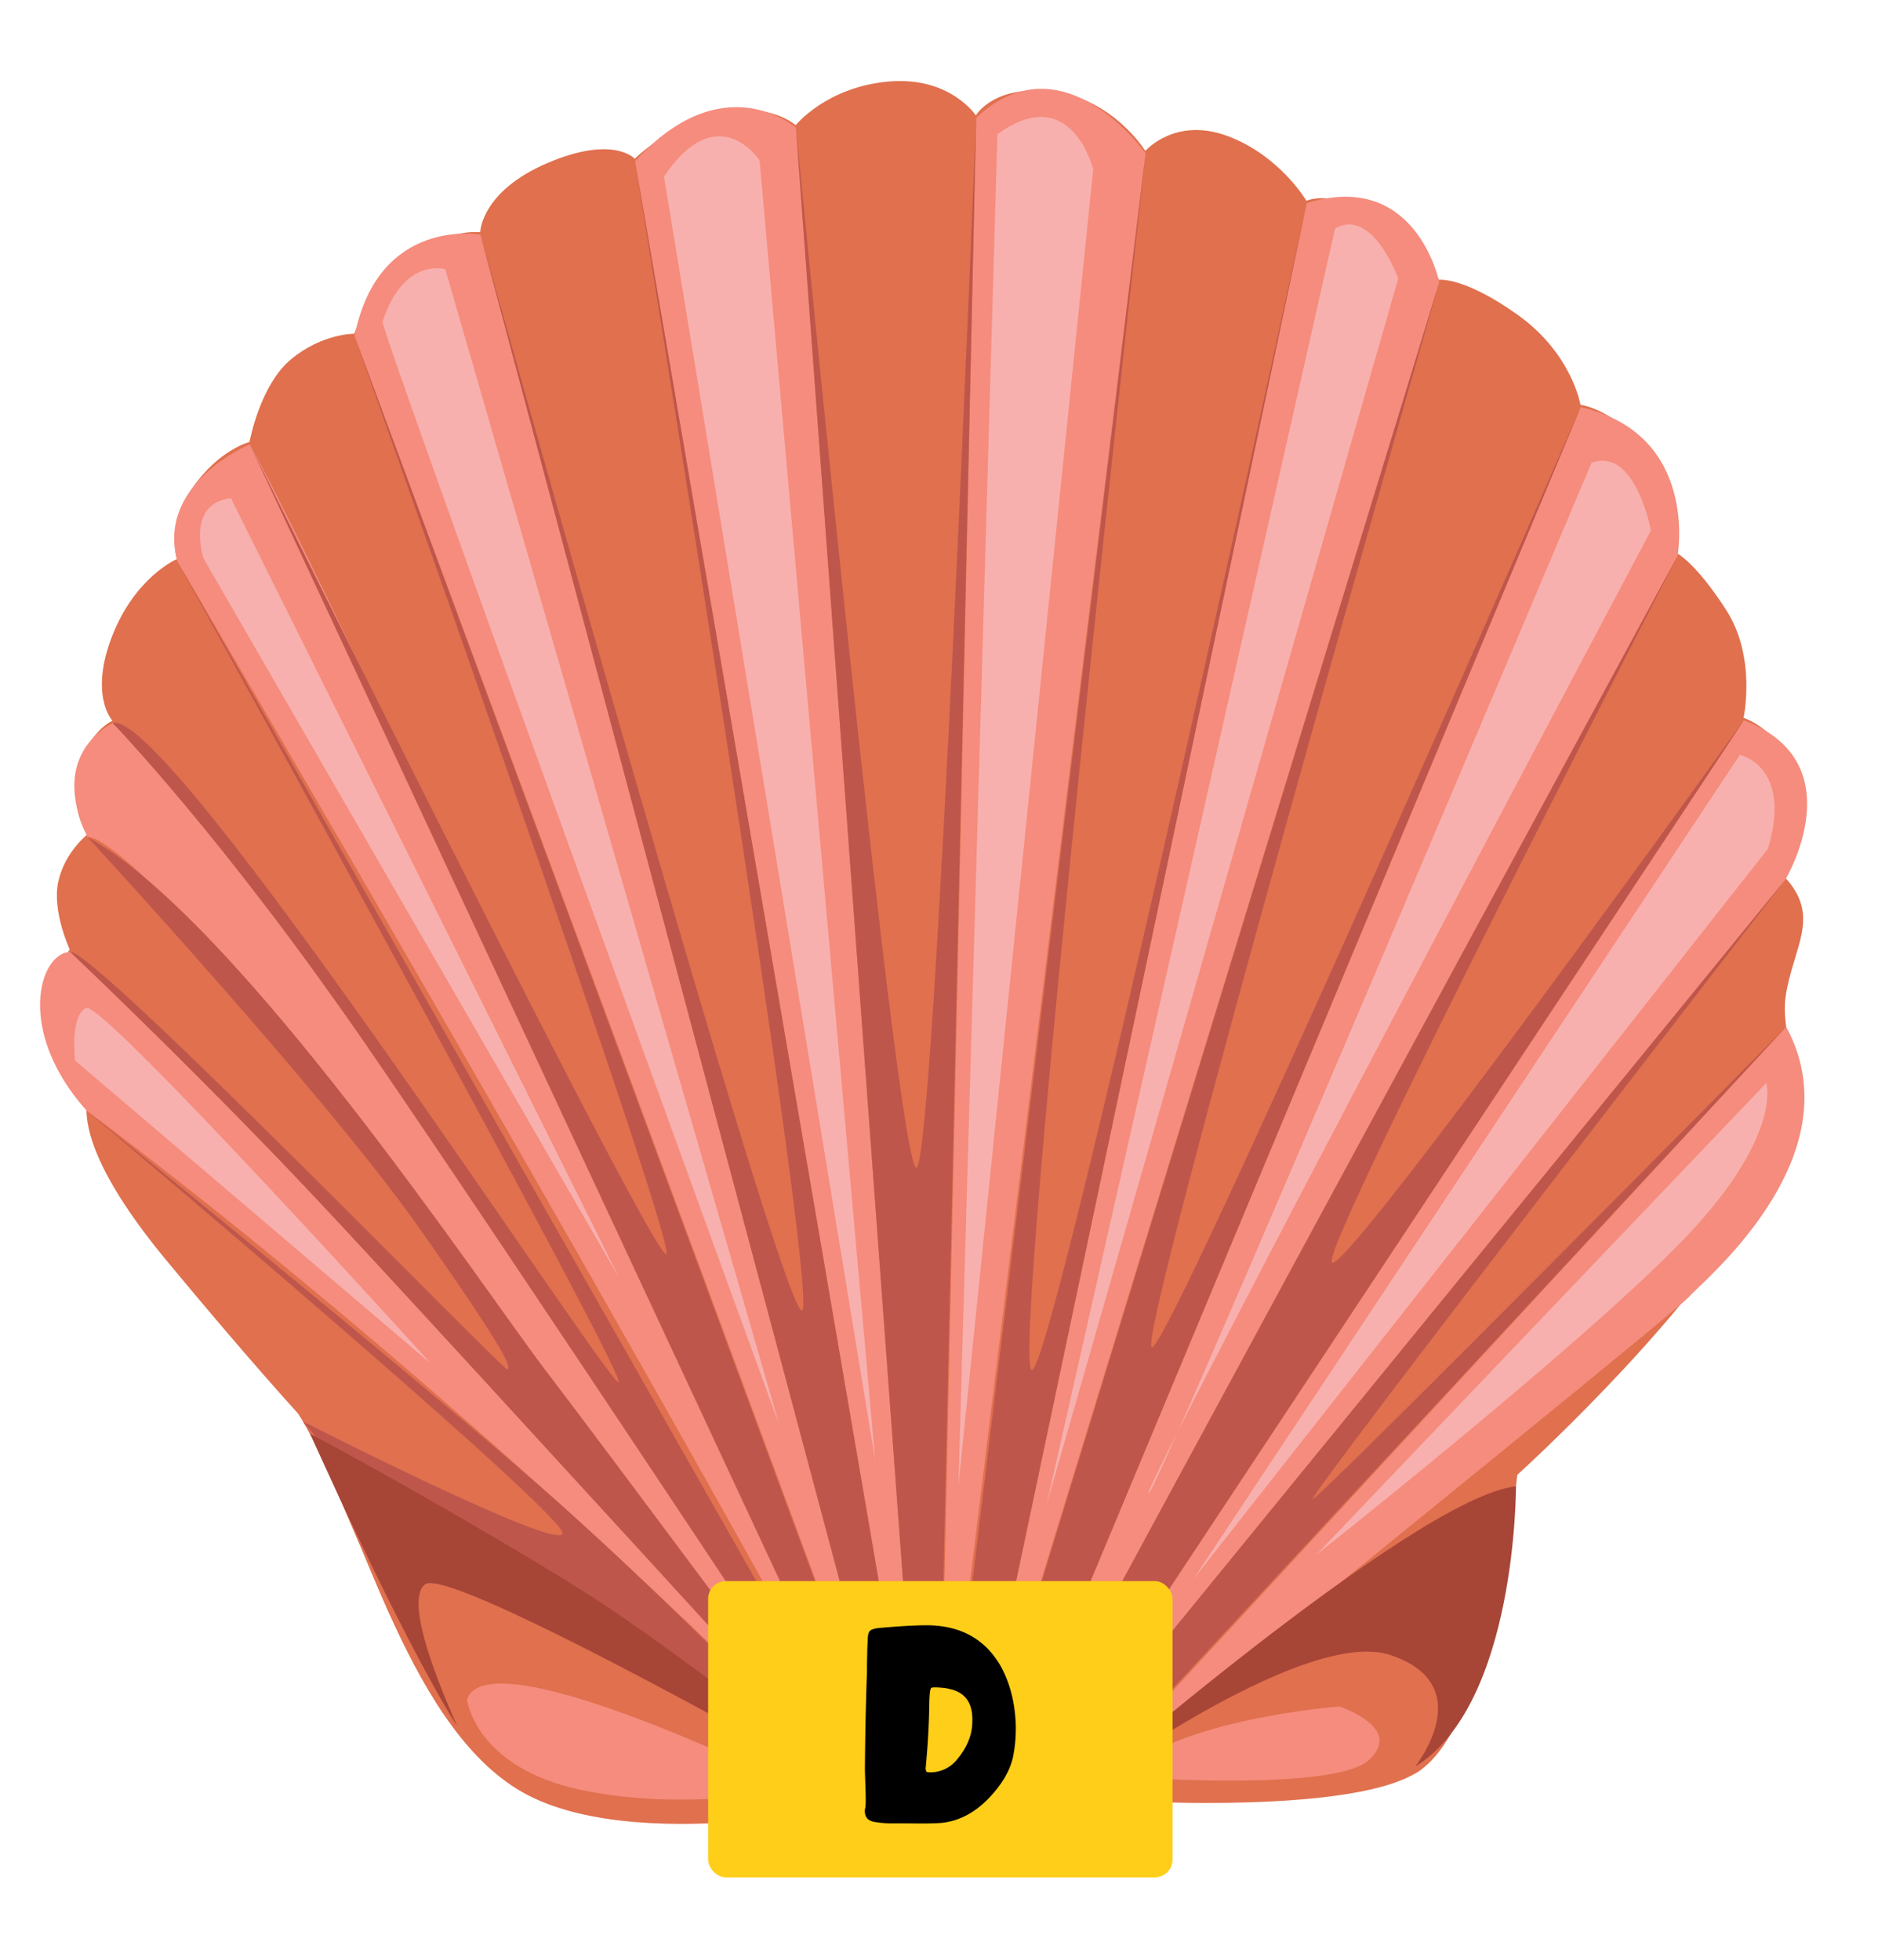 <svg xmlns="http://www.w3.org/2000/svg" xmlns:xlink="http://www.w3.org/1999/xlink" width="1267.155" height="1322.15" viewBox="0 0 1267.155 1322.15"><defs><clipPath id="a"><rect width="1224.215" height="1248.862" fill="none"/></clipPath><filter id="b" x="422.297" y="1011.27" width="424.372" height="310.881" filterUnits="userSpaceOnUse"><feOffset dy="3" input="SourceAlpha"/><feGaussianBlur stdDeviation="18.5" result="c"/><feFlood flood-opacity="0.161"/><feComposite operator="in" in2="c"/><feComposite in="SourceGraphic"/></filter></defs><g transform="translate(0 38.241)"><g clip-path="url(#a)" style="isolation:isolate"><g transform="translate(-148.052 -152.415)"><g transform="translate(0 1135.878) rotate(-69.316)"><path d="M185.656,302.716c-33.384,45.713-155.3,135.717-181.3,216.823S77.239,757.682,77.239,757.682s-16.458,47.677,8.91,85.381,41.234,39.321,41.234,39.321,70.779,191.769,99.2,212.656,210.968-8.172,210.968-8.172,130.622,67.189,223.772,83.32,109.707-20.912,142.4-27.965,58.516,3.694,74.761-28.732c0,0,68.044-11.468,80.035-30.556,11.966-19.088,10.776-33.618,10.776-33.618s41.161-6.067,63.767-36.427,24.233-44.561,24.233-44.561,38.438-14.023,57.36-43.815,13.406-52.794,13.406-52.794,30.135-17.309,41.712-60.687c11.554-43.375,3.478-58.37,3.478-58.37s27.2-30.05,27.959-61.62-9.724-40.866-9.724-40.866,22.285-27.518,22.1-65.287-28.99-48.306-28.99-48.306,25.054-32.51,15.536-72.137c-9.541-39.627-33.54-43.3-33.54-43.3s18.785-25.713.458-63.483-49.581-47.931-49.581-47.931,8.763-21.893-10.525-51.141c-19.31-29.25-49.009-42.442-49.009-42.442s10.2-19.068-23.589-54.208c-33.816-35.14-59.6-25.848-59.6-25.848s-5.514-23-34.205-39.392c-28.669-16.391-59.854-15.916-59.854-15.916s-7.5-20.378-31.277-33.862S787.4,40.453,787.4,40.453s-12.229-17.526-42.6-25.036-48.545,7.2-48.545,7.2S675.267.48,632.111.008s-53.352,20.373-53.352,20.373S566.484,7.556,539.742,10.65s-38.9,20.941-38.9,20.941-16.124-9.953-36.352-7.1S424.2,47.93,424.2,47.93s-33.906-9.25-52.784,5.825S334.8,93.118,327.96,96.2s-34.233,11.853-77.028,86.913S185.656,302.716,185.656,302.716Z" transform="translate(1.25 0)" fill="#e0704e"/><path d="M250.713,58.447S165.029,365.846,0,719.932c0,0,354.884-690.677,346.953-709.751S284.1-5.529,250.713,58.447Z" transform="translate(77.034 38.502)" fill="#f58c7d"/><path d="M422.138,23.739s11.728,10.878-61.307,147.4S172.335,459.82,0,749.077c0,0,477.864-643.6,500.057-736.548C500.058,12.529,466.09-22.077,422.138,23.739Z" transform="translate(78.489 8.605)" fill="#f58c7d"/><path d="M621.391,10.79S171.6,567.726,0,758.526c0,0,623.891-623.689,712.533-729.9C712.533,28.622,665.648-21.375,621.391,10.79Z" transform="translate(74.657 12.585)" fill="#f58c7d"/><path d="M806.747,1.766S45.689,664.963,0,702.552L900.8,57.074S888.357-11.782,806.747,1.766Z" transform="translate(73.725 79.771)" fill="#f58c7d"/><path d="M984.461,0,0,578.148,1043.994,93.586S1067.012,32.721,984.461,0Z" transform="translate(73.261 216.901)" fill="#f58c7d"/><path d="M1092.126,0,0,385.549,1110.109,115.435S1164.495,35.3,1092.126,0Z" transform="translate(74.277 421.898)" fill="#f58c7d"/><path d="M1115.25,0,0,172.114l1097.015-69.628S1163.023,60.894,1115.25,0Z" transform="translate(76.045 650.927)" fill="#f58c7d"/><path d="M1044.47,36.093,0,0,973.7,132.7S1055.82,117.549,1044.47,36.093Z" transform="translate(83.378 836.376)" fill="#f58c7d"/><path d="M876.121,199.1,0,0,785.31,263.27S876.008,279.776,876.121,199.1Z" transform="translate(92.962 850.971)" fill="#f58c7d"/><path d="M658.559,266.675,0,0S454.211,266.27,464.831,269.688,592.821,342.769,658.559,266.675Z" transform="translate(127.178 883.135)" fill="#f58c7d"/><path d="M183.09,0s-43.426,288.433-104.6,450.021c0,0-93.472-139.25-76.408-227.149S140.654,56.027,183.09,0Z" transform="translate(0 307.661)" fill="#e0704e"/><path d="M0,0S50.915,177.062,99.2,212.656s210.968-8.172,210.968-8.172S36.793,16.669,0,0Z" transform="translate(128.636 882.384)" fill="#e0704e"/><path d="M106.619,8.256,0,305.346S151.1,11.272,142.472,2.748,106.619,8.256,106.619,8.256Z" transform="translate(250.007 69.471)" fill="#f8b0ae"/><path d="M0,443.734,354.959,10s30.545-24.393,44.483,3.015Z" transform="translate(349.252 29.104)" fill="#f8b0ae"/><path d="M602.138.114C596.738.367,0,513.68,0,513.68L650.253,27.2S648.264-2.048,602.138.114Z" transform="translate(294.12 95.671)" fill="#f8b0ae"/><path d="M760.135,0,0,439.345,793.152,56.488S823.536,14.884,760.135,0Z" transform="translate(294.772 238.855)" fill="#f8b0ae"/><path d="M862.35,0,0,297.455,863.013,68.845S913.967,33.931,862.35,0Z" transform="translate(298.744 439.229)" fill="#f8b0ae"/><path d="M874.281,0,0,122,857.672,51.8S896.681,18.719,874.281,0Z" transform="translate(307.862 674.848)" fill="#f8b0ae"/><path d="M756.07,34.267S-1.658,5.389,0,.209,727.516,87.9,727.516,87.9,776.823,58.166,756.07,34.267Z" transform="translate(339.221 858.3)" fill="#f8b0ae"/><path d="M0,0,651.137,148.671s5.491,36.093-52.624,40.095Z" transform="translate(295.227 907.131)" fill="#f8b0ae"/><path d="M0,0,405.142,171.688s-30.545,24.39-124.985-17.736S0,0,0,0Z" transform="translate(340.365 978.99)" fill="#f8b0ae"/><path d="M.132,162.06C-3.348,166.6,62.778,96.624,81.7,108.491S50.6,435.838,50.6,435.838,97.885,309.99,120.337,184.847,149.452,0,149.452,0,45.735,102.526.132,162.06Z" transform="translate(27.71 315.009)" fill="#a74537"/><path d="M0,0S273.357,146.444,303.806,207.6c0,0-137.2,52.437-200.931,3.13,0,0,66.89,21.736,64.576-41.931S0,0,0,0Z" transform="translate(127.418 881.196)" fill="#a74537"/><path d="M31.756.015S-9.08,21.063,1.863,93.253s52.592,137.2,52.592,137.2S77.9-2.15,31.756.015Z" transform="translate(14.898 477.448)" fill="#f58c7d"/><path d="M0,0S40.642,139.039,69.853,154.248s27.063-31.243,27.063-31.243S49.792,21.9,0,0Z" transform="translate(153.309 906.767)" fill="#f58c7d"/><path d="M1109.89,0,0,271.971l3.16,13.489L1116.8,113.593S323.725,231.673,314.763,218.277,1109.89,0,1109.89,0Z" transform="translate(74.497 537.334)" fill="#be564c"/><path d="M901.267,0,.464,645.478,0,658.2,984.458,80.056S312.141,466.881,298.889,459.485,901.267,0,901.267,0Z" transform="translate(73.263 136.846)" fill="#be564c"/><path d="M713.465,0,.931,729.9,0,741.116,806.747,40.329S314.24,457.078,301.837,455.908,713.465,0,713.465,0Z" transform="translate(73.725 41.207)" fill="#be564c"/><path d="M503.89,0s-46.1,97.76-144.133,238.7S3.832,736.548,3.832,736.548L0,749.977,621.391,2.241s-407.927,479.17-412.96,474.2S528.083,30.724,503.89,0Z" transform="translate(74.657 21.134)" fill="#be564c"/><path d="M341.993,16.338S292.053,135.968,234.56,251.6,0,715.878,0,715.878s156.3-243.54,191.437-300.02S402.781,114.3,418.632,0c0,0-106.262,212.074-167.1,301.693s-66.41,91.509-68.86,90.29S350.34,29.6,341.993,16.338Z" transform="translate(81.994 32.344)" fill="#be564c"/><path d="M97.787,222.249s-15.24,113.8-33.313,202.791S0,650.262,0,650.262,72.544,501.326,117.453,382.094,248.867,0,248.867,0s-141.1,400.268-153.5,401.242,8.841-190.53,8.841-190.53Z" transform="translate(78.881 96.947)" fill="#be564c"/><path d="M1095.111,0,0,70.248,5.429,82.961,1049.9,119.054S354.689,83.972,354.151,72.361,1095.111,0,1095.111,0Z" transform="translate(77.949 753.413)" fill="#be564c"/><path d="M885.706,213.692,9.585,14.6,0,0,973.7,132.7S464.649,73.781,445.778,82.426,885.706,213.692,885.706,213.692Z" transform="translate(83.378 836.374)" fill="#be564c"/><path d="M785.31,263.271,0,0S17.83,28.912,35.672,31.413l657.1,267.425S286.568,118.088,281.7,112.586,785.31,263.271,785.31,263.271Z" transform="translate(92.963 850.97)" fill="#be564c"/><path d="M1043.994,0,0,484.564l.838,11.546,1092.3-384.695S428.784,332.577,416.376,324.024,1043.994,0,1043.994,0Z" transform="translate(73.261 310.485)" fill="#be564c"/></g></g></g></g><rect width="1267.039" height="1287.367" transform="translate(0.116 0)" fill="none"/><g transform="translate(477.797 1063.77)"><g transform="matrix(1, 0, 0, 1, -477.8, -1063.77)" filter="url(#b)"><rect width="313.372" height="199.881" rx="12" transform="translate(477.8 1063.77)" fill="#ffce19"/></g><path d="M91.137,38.052a96.07,96.07,0,0,1-1.914,23.794Q85.94,75.794,72.676,89.469T43,105.6q-6.017.82-23.794.547H9.226a74.792,74.792,0,0,1-12.444-.82q-4.1-.547-5.88-2.6t-1.5-6.154q.82-1.367.41-13.4t-.41-13.4q.273-35.28,1.367-65.091,0-3.829.137-11.076t.41-11.076q0-4.649,1.367-6.154T-1.3-25.671q27.9-2.461,38.015-1.641Q66.522-25.124,81.017.037,90.043,16.447,91.137,38.052Zm-29.263-.82Q62.42,19.182,47.1,15.626a24.668,24.668,0,0,0-4.1-.82q-7.931-.82-8.888,0t-1.231,8.752Q32.61,45.984,30.422,68.41a5.516,5.516,0,0,0,.41,2.735q.41.547,2.325.547A22.884,22.884,0,0,0,50.934,63.76Q61.873,51.18,61.873,37.232Z" transform="translate(116.387 60.313)"/></g></svg>